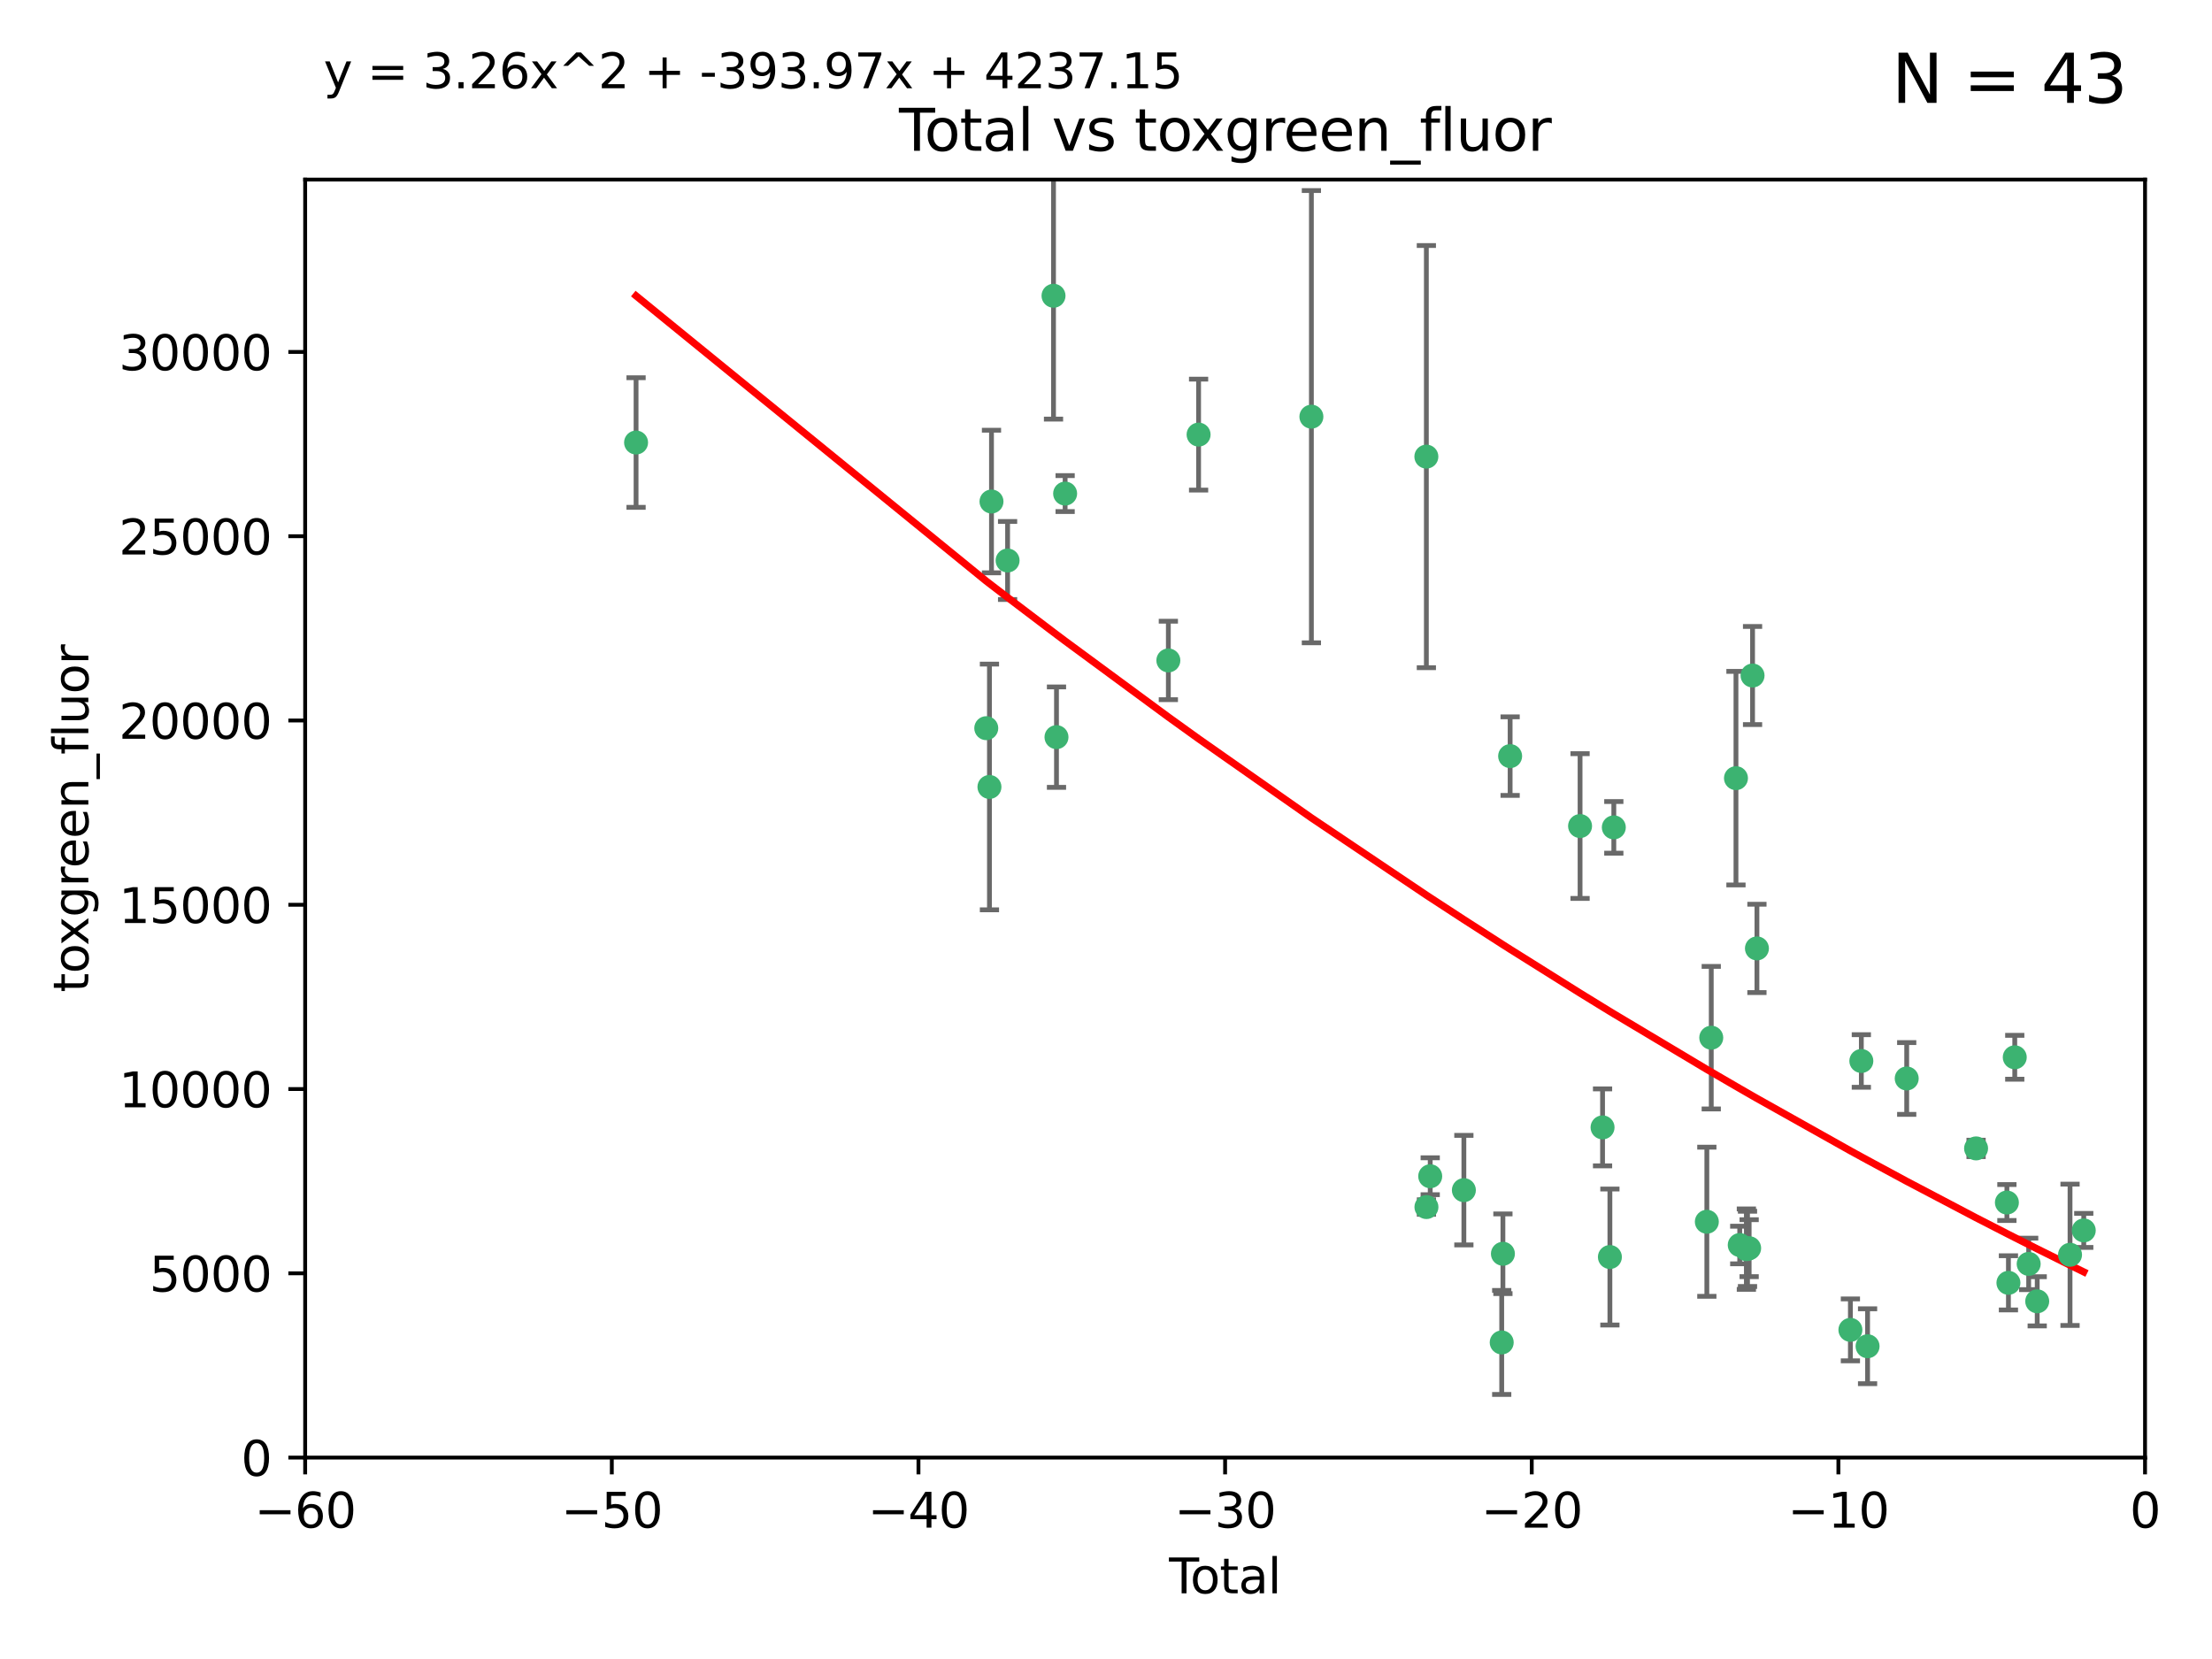 <?xml version="1.0" encoding="utf-8" standalone="no"?>
<!DOCTYPE svg PUBLIC "-//W3C//DTD SVG 1.1//EN"
  "http://www.w3.org/Graphics/SVG/1.1/DTD/svg11.dtd">
<svg xmlns:xlink="http://www.w3.org/1999/xlink" width="460.8pt" height="345.6pt" viewBox="0 0 460.8 345.6" xmlns="http://www.w3.org/2000/svg" version="1.1">
 <defs>
  <style type="text/css">*{stroke-linejoin: round; stroke-linecap: butt}</style>
 </defs>
 <g id="figure_1">
  <g id="patch_1">
   <path d="M 0 345.6 
L 460.8 345.6 
L 460.8 0 
L 0 0 
z
" style="fill: #ffffff"/>
  </g>
  <g id="axes_1">
   <g id="patch_2">
    <path d="M 63.571 303.64 
L 446.85 303.64 
L 446.85 37.411 
L 63.571 37.411 
z
" style="fill: #ffffff"/>
   </g>
   <g id="PathCollection_1">
    <defs>
     <path id="me666bf9a54" d="M 0 1.118 
C 0.297 1.118 0.581 1 0.791 0.791 
C 1 0.581 1.118 0.297 1.118 0 
C 1.118 -0.297 1 -0.581 0.791 -0.791 
C 0.581 -1 0.297 -1.118 0 -1.118 
C -0.297 -1.118 -0.581 -1 -0.791 -0.791 
C -1 -0.581 -1.118 -0.297 -1.118 0 
C -1.118 0.297 -1 0.581 -0.791 0.791 
C -0.581 1 -0.297 1.118 0 1.118 
z
" style="stroke: #3cb371"/>
    </defs>
    <g clip-path="url(#p659af54cc9)">
     <use xlink:href="#me666bf9a54" x="132.505" y="92.187" style="fill: #3cb371; stroke: #3cb371"/>
     <use xlink:href="#me666bf9a54" x="205.457" y="151.693" style="fill: #3cb371; stroke: #3cb371"/>
     <use xlink:href="#me666bf9a54" x="206.12" y="163.936" style="fill: #3cb371; stroke: #3cb371"/>
     <use xlink:href="#me666bf9a54" x="206.546" y="104.476" style="fill: #3cb371; stroke: #3cb371"/>
     <use xlink:href="#me666bf9a54" x="209.899" y="116.762" style="fill: #3cb371; stroke: #3cb371"/>
     <use xlink:href="#me666bf9a54" x="219.467" y="61.614" style="fill: #3cb371; stroke: #3cb371"/>
     <use xlink:href="#me666bf9a54" x="220.086" y="153.559" style="fill: #3cb371; stroke: #3cb371"/>
     <use xlink:href="#me666bf9a54" x="221.886" y="102.821" style="fill: #3cb371; stroke: #3cb371"/>
     <use xlink:href="#me666bf9a54" x="243.389" y="137.58" style="fill: #3cb371; stroke: #3cb371"/>
     <use xlink:href="#me666bf9a54" x="249.689" y="90.534" style="fill: #3cb371; stroke: #3cb371"/>
     <use xlink:href="#me666bf9a54" x="273.187" y="86.8" style="fill: #3cb371; stroke: #3cb371"/>
     <use xlink:href="#me666bf9a54" x="297.137" y="95.121" style="fill: #3cb371; stroke: #3cb371"/>
     <use xlink:href="#me666bf9a54" x="297.153" y="251.452" style="fill: #3cb371; stroke: #3cb371"/>
     <use xlink:href="#me666bf9a54" x="297.94" y="245.034" style="fill: #3cb371; stroke: #3cb371"/>
     <use xlink:href="#me666bf9a54" x="304.952" y="247.93" style="fill: #3cb371; stroke: #3cb371"/>
     <use xlink:href="#me666bf9a54" x="312.834" y="279.655" style="fill: #3cb371; stroke: #3cb371"/>
     <use xlink:href="#me666bf9a54" x="313.084" y="261.183" style="fill: #3cb371; stroke: #3cb371"/>
     <use xlink:href="#me666bf9a54" x="314.588" y="157.513" style="fill: #3cb371; stroke: #3cb371"/>
     <use xlink:href="#me666bf9a54" x="329.157" y="172.082" style="fill: #3cb371; stroke: #3cb371"/>
     <use xlink:href="#me666bf9a54" x="333.841" y="234.855" style="fill: #3cb371; stroke: #3cb371"/>
     <use xlink:href="#me666bf9a54" x="335.371" y="261.86" style="fill: #3cb371; stroke: #3cb371"/>
     <use xlink:href="#me666bf9a54" x="336.187" y="172.356" style="fill: #3cb371; stroke: #3cb371"/>
     <use xlink:href="#me666bf9a54" x="355.566" y="254.514" style="fill: #3cb371; stroke: #3cb371"/>
     <use xlink:href="#me666bf9a54" x="356.485" y="216.17" style="fill: #3cb371; stroke: #3cb371"/>
     <use xlink:href="#me666bf9a54" x="361.634" y="162.105" style="fill: #3cb371; stroke: #3cb371"/>
     <use xlink:href="#me666bf9a54" x="362.418" y="259.36" style="fill: #3cb371; stroke: #3cb371"/>
     <use xlink:href="#me666bf9a54" x="363.802" y="260.221" style="fill: #3cb371; stroke: #3cb371"/>
     <use xlink:href="#me666bf9a54" x="364.037" y="260.163" style="fill: #3cb371; stroke: #3cb371"/>
     <use xlink:href="#me666bf9a54" x="364.379" y="260.019" style="fill: #3cb371; stroke: #3cb371"/>
     <use xlink:href="#me666bf9a54" x="365.089" y="140.722" style="fill: #3cb371; stroke: #3cb371"/>
     <use xlink:href="#me666bf9a54" x="366.001" y="197.571" style="fill: #3cb371; stroke: #3cb371"/>
     <use xlink:href="#me666bf9a54" x="385.471" y="277.035" style="fill: #3cb371; stroke: #3cb371"/>
     <use xlink:href="#me666bf9a54" x="387.751" y="221.023" style="fill: #3cb371; stroke: #3cb371"/>
     <use xlink:href="#me666bf9a54" x="389.05" y="280.448" style="fill: #3cb371; stroke: #3cb371"/>
     <use xlink:href="#me666bf9a54" x="397.202" y="224.667" style="fill: #3cb371; stroke: #3cb371"/>
     <use xlink:href="#me666bf9a54" x="411.653" y="239.234" style="fill: #3cb371; stroke: #3cb371"/>
     <use xlink:href="#me666bf9a54" x="418.073" y="250.509" style="fill: #3cb371; stroke: #3cb371"/>
     <use xlink:href="#me666bf9a54" x="418.393" y="267.238" style="fill: #3cb371; stroke: #3cb371"/>
     <use xlink:href="#me666bf9a54" x="419.711" y="220.252" style="fill: #3cb371; stroke: #3cb371"/>
     <use xlink:href="#me666bf9a54" x="422.61" y="263.294" style="fill: #3cb371; stroke: #3cb371"/>
     <use xlink:href="#me666bf9a54" x="424.389" y="271.085" style="fill: #3cb371; stroke: #3cb371"/>
     <use xlink:href="#me666bf9a54" x="431.226" y="261.393" style="fill: #3cb371; stroke: #3cb371"/>
     <use xlink:href="#me666bf9a54" x="434.085" y="256.316" style="fill: #3cb371; stroke: #3cb371"/>
    </g>
   </g>
   <g id="matplotlib.axis_1">
    <g id="xtick_1">
     <g id="line2d_1">
      <defs>
       <path id="mcfb5a30fda" d="M 0 0 
L 0 3.5 
" style="stroke: #000000; stroke-width: 0.8"/>
      </defs>
      <g>
       <use xlink:href="#mcfb5a30fda" x="63.571" y="303.64" style="stroke: #000000; stroke-width: 0.8"/>
      </g>
     </g>
     <g id="text_1">
      <!-- −60 -->
      <g transform="translate(53.019 318.238)scale(0.1 -0.1)">
       <defs>
        <path id="DejaVuSans-2212" d="M 678 2272 
L 4684 2272 
L 4684 1741 
L 678 1741 
L 678 2272 
z
" transform="scale(0.016)"/>
        <path id="DejaVuSans-36" d="M 2113 2584 
Q 1688 2584 1439 2293 
Q 1191 2003 1191 1497 
Q 1191 994 1439 701 
Q 1688 409 2113 409 
Q 2538 409 2786 701 
Q 3034 994 3034 1497 
Q 3034 2003 2786 2293 
Q 2538 2584 2113 2584 
z
M 3366 4563 
L 3366 3988 
Q 3128 4100 2886 4159 
Q 2644 4219 2406 4219 
Q 1781 4219 1451 3797 
Q 1122 3375 1075 2522 
Q 1259 2794 1537 2939 
Q 1816 3084 2150 3084 
Q 2853 3084 3261 2657 
Q 3669 2231 3669 1497 
Q 3669 778 3244 343 
Q 2819 -91 2113 -91 
Q 1303 -91 875 529 
Q 447 1150 447 2328 
Q 447 3434 972 4092 
Q 1497 4750 2381 4750 
Q 2619 4750 2861 4703 
Q 3103 4656 3366 4563 
z
" transform="scale(0.016)"/>
        <path id="DejaVuSans-30" d="M 2034 4250 
Q 1547 4250 1301 3770 
Q 1056 3291 1056 2328 
Q 1056 1369 1301 889 
Q 1547 409 2034 409 
Q 2525 409 2770 889 
Q 3016 1369 3016 2328 
Q 3016 3291 2770 3770 
Q 2525 4250 2034 4250 
z
M 2034 4750 
Q 2819 4750 3233 4129 
Q 3647 3509 3647 2328 
Q 3647 1150 3233 529 
Q 2819 -91 2034 -91 
Q 1250 -91 836 529 
Q 422 1150 422 2328 
Q 422 3509 836 4129 
Q 1250 4750 2034 4750 
z
" transform="scale(0.016)"/>
       </defs>
       <use xlink:href="#DejaVuSans-2212"/>
       <use xlink:href="#DejaVuSans-36" x="83.789"/>
       <use xlink:href="#DejaVuSans-30" x="147.412"/>
      </g>
     </g>
    </g>
    <g id="xtick_2">
     <g id="line2d_2">
      <g>
       <use xlink:href="#mcfb5a30fda" x="127.451" y="303.64" style="stroke: #000000; stroke-width: 0.8"/>
      </g>
     </g>
     <g id="text_2">
      <!-- −50 -->
      <g transform="translate(116.899 318.238)scale(0.1 -0.1)">
       <defs>
        <path id="DejaVuSans-35" d="M 691 4666 
L 3169 4666 
L 3169 4134 
L 1269 4134 
L 1269 2991 
Q 1406 3038 1543 3061 
Q 1681 3084 1819 3084 
Q 2600 3084 3056 2656 
Q 3513 2228 3513 1497 
Q 3513 744 3044 326 
Q 2575 -91 1722 -91 
Q 1428 -91 1123 -41 
Q 819 9 494 109 
L 494 744 
Q 775 591 1075 516 
Q 1375 441 1709 441 
Q 2250 441 2565 725 
Q 2881 1009 2881 1497 
Q 2881 1984 2565 2268 
Q 2250 2553 1709 2553 
Q 1456 2553 1204 2497 
Q 953 2441 691 2322 
L 691 4666 
z
" transform="scale(0.016)"/>
       </defs>
       <use xlink:href="#DejaVuSans-2212"/>
       <use xlink:href="#DejaVuSans-35" x="83.789"/>
       <use xlink:href="#DejaVuSans-30" x="147.412"/>
      </g>
     </g>
    </g>
    <g id="xtick_3">
     <g id="line2d_3">
      <g>
       <use xlink:href="#mcfb5a30fda" x="191.331" y="303.64" style="stroke: #000000; stroke-width: 0.8"/>
      </g>
     </g>
     <g id="text_3">
      <!-- −40 -->
      <g transform="translate(180.778 318.238)scale(0.1 -0.1)">
       <defs>
        <path id="DejaVuSans-34" d="M 2419 4116 
L 825 1625 
L 2419 1625 
L 2419 4116 
z
M 2253 4666 
L 3047 4666 
L 3047 1625 
L 3713 1625 
L 3713 1100 
L 3047 1100 
L 3047 0 
L 2419 0 
L 2419 1100 
L 313 1100 
L 313 1709 
L 2253 4666 
z
" transform="scale(0.016)"/>
       </defs>
       <use xlink:href="#DejaVuSans-2212"/>
       <use xlink:href="#DejaVuSans-34" x="83.789"/>
       <use xlink:href="#DejaVuSans-30" x="147.412"/>
      </g>
     </g>
    </g>
    <g id="xtick_4">
     <g id="line2d_4">
      <g>
       <use xlink:href="#mcfb5a30fda" x="255.211" y="303.64" style="stroke: #000000; stroke-width: 0.8"/>
      </g>
     </g>
     <g id="text_4">
      <!-- −30 -->
      <g transform="translate(244.658 318.238)scale(0.1 -0.1)">
       <defs>
        <path id="DejaVuSans-33" d="M 2597 2516 
Q 3050 2419 3304 2112 
Q 3559 1806 3559 1356 
Q 3559 666 3084 287 
Q 2609 -91 1734 -91 
Q 1441 -91 1130 -33 
Q 819 25 488 141 
L 488 750 
Q 750 597 1062 519 
Q 1375 441 1716 441 
Q 2309 441 2620 675 
Q 2931 909 2931 1356 
Q 2931 1769 2642 2001 
Q 2353 2234 1838 2234 
L 1294 2234 
L 1294 2753 
L 1863 2753 
Q 2328 2753 2575 2939 
Q 2822 3125 2822 3475 
Q 2822 3834 2567 4026 
Q 2313 4219 1838 4219 
Q 1578 4219 1281 4162 
Q 984 4106 628 3988 
L 628 4550 
Q 988 4650 1302 4700 
Q 1616 4750 1894 4750 
Q 2613 4750 3031 4423 
Q 3450 4097 3450 3541 
Q 3450 3153 3228 2886 
Q 3006 2619 2597 2516 
z
" transform="scale(0.016)"/>
       </defs>
       <use xlink:href="#DejaVuSans-2212"/>
       <use xlink:href="#DejaVuSans-33" x="83.789"/>
       <use xlink:href="#DejaVuSans-30" x="147.412"/>
      </g>
     </g>
    </g>
    <g id="xtick_5">
     <g id="line2d_5">
      <g>
       <use xlink:href="#mcfb5a30fda" x="319.09" y="303.64" style="stroke: #000000; stroke-width: 0.8"/>
      </g>
     </g>
     <g id="text_5">
      <!-- −20 -->
      <g transform="translate(308.538 318.238)scale(0.1 -0.1)">
       <defs>
        <path id="DejaVuSans-32" d="M 1228 531 
L 3431 531 
L 3431 0 
L 469 0 
L 469 531 
Q 828 903 1448 1529 
Q 2069 2156 2228 2338 
Q 2531 2678 2651 2914 
Q 2772 3150 2772 3378 
Q 2772 3750 2511 3984 
Q 2250 4219 1831 4219 
Q 1534 4219 1204 4116 
Q 875 4013 500 3803 
L 500 4441 
Q 881 4594 1212 4672 
Q 1544 4750 1819 4750 
Q 2544 4750 2975 4387 
Q 3406 4025 3406 3419 
Q 3406 3131 3298 2873 
Q 3191 2616 2906 2266 
Q 2828 2175 2409 1742 
Q 1991 1309 1228 531 
z
" transform="scale(0.016)"/>
       </defs>
       <use xlink:href="#DejaVuSans-2212"/>
       <use xlink:href="#DejaVuSans-32" x="83.789"/>
       <use xlink:href="#DejaVuSans-30" x="147.412"/>
      </g>
     </g>
    </g>
    <g id="xtick_6">
     <g id="line2d_6">
      <g>
       <use xlink:href="#mcfb5a30fda" x="382.97" y="303.64" style="stroke: #000000; stroke-width: 0.8"/>
      </g>
     </g>
     <g id="text_6">
      <!-- −10 -->
      <g transform="translate(372.418 318.238)scale(0.1 -0.1)">
       <defs>
        <path id="DejaVuSans-31" d="M 794 531 
L 1825 531 
L 1825 4091 
L 703 3866 
L 703 4441 
L 1819 4666 
L 2450 4666 
L 2450 531 
L 3481 531 
L 3481 0 
L 794 0 
L 794 531 
z
" transform="scale(0.016)"/>
       </defs>
       <use xlink:href="#DejaVuSans-2212"/>
       <use xlink:href="#DejaVuSans-31" x="83.789"/>
       <use xlink:href="#DejaVuSans-30" x="147.412"/>
      </g>
     </g>
    </g>
    <g id="xtick_7">
     <g id="line2d_7">
      <g>
       <use xlink:href="#mcfb5a30fda" x="446.85" y="303.64" style="stroke: #000000; stroke-width: 0.8"/>
      </g>
     </g>
     <g id="text_7">
      <!-- 0 -->
      <g transform="translate(443.669 318.238)scale(0.1 -0.1)">
       <use xlink:href="#DejaVuSans-30"/>
      </g>
     </g>
    </g>
    <g id="text_8">
     <!-- Total -->
     <g transform="translate(243.534 331.917)scale(0.1 -0.1)">
      <defs>
       <path id="DejaVuSans-54" d="M -19 4666 
L 3928 4666 
L 3928 4134 
L 2272 4134 
L 2272 0 
L 1638 0 
L 1638 4134 
L -19 4134 
L -19 4666 
z
" transform="scale(0.016)"/>
       <path id="DejaVuSans-6f" d="M 1959 3097 
Q 1497 3097 1228 2736 
Q 959 2375 959 1747 
Q 959 1119 1226 758 
Q 1494 397 1959 397 
Q 2419 397 2687 759 
Q 2956 1122 2956 1747 
Q 2956 2369 2687 2733 
Q 2419 3097 1959 3097 
z
M 1959 3584 
Q 2709 3584 3137 3096 
Q 3566 2609 3566 1747 
Q 3566 888 3137 398 
Q 2709 -91 1959 -91 
Q 1206 -91 779 398 
Q 353 888 353 1747 
Q 353 2609 779 3096 
Q 1206 3584 1959 3584 
z
" transform="scale(0.016)"/>
       <path id="DejaVuSans-74" d="M 1172 4494 
L 1172 3500 
L 2356 3500 
L 2356 3053 
L 1172 3053 
L 1172 1153 
Q 1172 725 1289 603 
Q 1406 481 1766 481 
L 2356 481 
L 2356 0 
L 1766 0 
Q 1100 0 847 248 
Q 594 497 594 1153 
L 594 3053 
L 172 3053 
L 172 3500 
L 594 3500 
L 594 4494 
L 1172 4494 
z
" transform="scale(0.016)"/>
       <path id="DejaVuSans-61" d="M 2194 1759 
Q 1497 1759 1228 1600 
Q 959 1441 959 1056 
Q 959 750 1161 570 
Q 1363 391 1709 391 
Q 2188 391 2477 730 
Q 2766 1069 2766 1631 
L 2766 1759 
L 2194 1759 
z
M 3341 1997 
L 3341 0 
L 2766 0 
L 2766 531 
Q 2569 213 2275 61 
Q 1981 -91 1556 -91 
Q 1019 -91 701 211 
Q 384 513 384 1019 
Q 384 1609 779 1909 
Q 1175 2209 1959 2209 
L 2766 2209 
L 2766 2266 
Q 2766 2663 2505 2880 
Q 2244 3097 1772 3097 
Q 1472 3097 1187 3025 
Q 903 2953 641 2809 
L 641 3341 
Q 956 3463 1253 3523 
Q 1550 3584 1831 3584 
Q 2591 3584 2966 3190 
Q 3341 2797 3341 1997 
z
" transform="scale(0.016)"/>
       <path id="DejaVuSans-6c" d="M 603 4863 
L 1178 4863 
L 1178 0 
L 603 0 
L 603 4863 
z
" transform="scale(0.016)"/>
      </defs>
      <use xlink:href="#DejaVuSans-54"/>
      <use xlink:href="#DejaVuSans-6f" x="44.084"/>
      <use xlink:href="#DejaVuSans-74" x="105.266"/>
      <use xlink:href="#DejaVuSans-61" x="144.475"/>
      <use xlink:href="#DejaVuSans-6c" x="205.754"/>
     </g>
    </g>
   </g>
   <g id="matplotlib.axis_2">
    <g id="ytick_1">
     <g id="line2d_8">
      <defs>
       <path id="md90cf2c86a" d="M 0 0 
L -3.5 0 
" style="stroke: #000000; stroke-width: 0.8"/>
      </defs>
      <g>
       <use xlink:href="#md90cf2c86a" x="63.571" y="303.64" style="stroke: #000000; stroke-width: 0.8"/>
      </g>
     </g>
     <g id="text_9">
      <!-- 0 -->
      <g transform="translate(50.209 307.439)scale(0.1 -0.1)">
       <use xlink:href="#DejaVuSans-30"/>
      </g>
     </g>
    </g>
    <g id="ytick_2">
     <g id="line2d_9">
      <g>
       <use xlink:href="#md90cf2c86a" x="63.571" y="265.253" style="stroke: #000000; stroke-width: 0.8"/>
      </g>
     </g>
     <g id="text_10">
      <!-- 5000 -->
      <g transform="translate(31.121 269.052)scale(0.1 -0.1)">
       <use xlink:href="#DejaVuSans-35"/>
       <use xlink:href="#DejaVuSans-30" x="63.623"/>
       <use xlink:href="#DejaVuSans-30" x="127.246"/>
       <use xlink:href="#DejaVuSans-30" x="190.869"/>
      </g>
     </g>
    </g>
    <g id="ytick_3">
     <g id="line2d_10">
      <g>
       <use xlink:href="#md90cf2c86a" x="63.571" y="226.866" style="stroke: #000000; stroke-width: 0.8"/>
      </g>
     </g>
     <g id="text_11">
      <!-- 10000 -->
      <g transform="translate(24.759 230.665)scale(0.1 -0.1)">
       <use xlink:href="#DejaVuSans-31"/>
       <use xlink:href="#DejaVuSans-30" x="63.623"/>
       <use xlink:href="#DejaVuSans-30" x="127.246"/>
       <use xlink:href="#DejaVuSans-30" x="190.869"/>
       <use xlink:href="#DejaVuSans-30" x="254.492"/>
      </g>
     </g>
    </g>
    <g id="ytick_4">
     <g id="line2d_11">
      <g>
       <use xlink:href="#md90cf2c86a" x="63.571" y="188.479" style="stroke: #000000; stroke-width: 0.8"/>
      </g>
     </g>
     <g id="text_12">
      <!-- 15000 -->
      <g transform="translate(24.759 192.278)scale(0.1 -0.1)">
       <use xlink:href="#DejaVuSans-31"/>
       <use xlink:href="#DejaVuSans-35" x="63.623"/>
       <use xlink:href="#DejaVuSans-30" x="127.246"/>
       <use xlink:href="#DejaVuSans-30" x="190.869"/>
       <use xlink:href="#DejaVuSans-30" x="254.492"/>
      </g>
     </g>
    </g>
    <g id="ytick_5">
     <g id="line2d_12">
      <g>
       <use xlink:href="#md90cf2c86a" x="63.571" y="150.092" style="stroke: #000000; stroke-width: 0.8"/>
      </g>
     </g>
     <g id="text_13">
      <!-- 20000 -->
      <g transform="translate(24.759 153.891)scale(0.1 -0.1)">
       <use xlink:href="#DejaVuSans-32"/>
       <use xlink:href="#DejaVuSans-30" x="63.623"/>
       <use xlink:href="#DejaVuSans-30" x="127.246"/>
       <use xlink:href="#DejaVuSans-30" x="190.869"/>
       <use xlink:href="#DejaVuSans-30" x="254.492"/>
      </g>
     </g>
    </g>
    <g id="ytick_6">
     <g id="line2d_13">
      <g>
       <use xlink:href="#md90cf2c86a" x="63.571" y="111.705" style="stroke: #000000; stroke-width: 0.8"/>
      </g>
     </g>
     <g id="text_14">
      <!-- 25000 -->
      <g transform="translate(24.759 115.504)scale(0.1 -0.1)">
       <use xlink:href="#DejaVuSans-32"/>
       <use xlink:href="#DejaVuSans-35" x="63.623"/>
       <use xlink:href="#DejaVuSans-30" x="127.246"/>
       <use xlink:href="#DejaVuSans-30" x="190.869"/>
       <use xlink:href="#DejaVuSans-30" x="254.492"/>
      </g>
     </g>
    </g>
    <g id="ytick_7">
     <g id="line2d_14">
      <g>
       <use xlink:href="#md90cf2c86a" x="63.571" y="73.317" style="stroke: #000000; stroke-width: 0.8"/>
      </g>
     </g>
     <g id="text_15">
      <!-- 30000 -->
      <g transform="translate(24.759 77.117)scale(0.1 -0.1)">
       <use xlink:href="#DejaVuSans-33"/>
       <use xlink:href="#DejaVuSans-30" x="63.623"/>
       <use xlink:href="#DejaVuSans-30" x="127.246"/>
       <use xlink:href="#DejaVuSans-30" x="190.869"/>
       <use xlink:href="#DejaVuSans-30" x="254.492"/>
      </g>
     </g>
    </g>
    <g id="text_16">
     <!-- toxgreen_fluor -->
     <g transform="translate(18.401 206.72)rotate(-90)scale(0.1 -0.1)">
      <defs>
       <path id="DejaVuSans-78" d="M 3513 3500 
L 2247 1797 
L 3578 0 
L 2900 0 
L 1881 1375 
L 863 0 
L 184 0 
L 1544 1831 
L 300 3500 
L 978 3500 
L 1906 2253 
L 2834 3500 
L 3513 3500 
z
" transform="scale(0.016)"/>
       <path id="DejaVuSans-67" d="M 2906 1791 
Q 2906 2416 2648 2759 
Q 2391 3103 1925 3103 
Q 1463 3103 1205 2759 
Q 947 2416 947 1791 
Q 947 1169 1205 825 
Q 1463 481 1925 481 
Q 2391 481 2648 825 
Q 2906 1169 2906 1791 
z
M 3481 434 
Q 3481 -459 3084 -895 
Q 2688 -1331 1869 -1331 
Q 1566 -1331 1297 -1286 
Q 1028 -1241 775 -1147 
L 775 -588 
Q 1028 -725 1275 -790 
Q 1522 -856 1778 -856 
Q 2344 -856 2625 -561 
Q 2906 -266 2906 331 
L 2906 616 
Q 2728 306 2450 153 
Q 2172 0 1784 0 
Q 1141 0 747 490 
Q 353 981 353 1791 
Q 353 2603 747 3093 
Q 1141 3584 1784 3584 
Q 2172 3584 2450 3431 
Q 2728 3278 2906 2969 
L 2906 3500 
L 3481 3500 
L 3481 434 
z
" transform="scale(0.016)"/>
       <path id="DejaVuSans-72" d="M 2631 2963 
Q 2534 3019 2420 3045 
Q 2306 3072 2169 3072 
Q 1681 3072 1420 2755 
Q 1159 2438 1159 1844 
L 1159 0 
L 581 0 
L 581 3500 
L 1159 3500 
L 1159 2956 
Q 1341 3275 1631 3429 
Q 1922 3584 2338 3584 
Q 2397 3584 2469 3576 
Q 2541 3569 2628 3553 
L 2631 2963 
z
" transform="scale(0.016)"/>
       <path id="DejaVuSans-65" d="M 3597 1894 
L 3597 1613 
L 953 1613 
Q 991 1019 1311 708 
Q 1631 397 2203 397 
Q 2534 397 2845 478 
Q 3156 559 3463 722 
L 3463 178 
Q 3153 47 2828 -22 
Q 2503 -91 2169 -91 
Q 1331 -91 842 396 
Q 353 884 353 1716 
Q 353 2575 817 3079 
Q 1281 3584 2069 3584 
Q 2775 3584 3186 3129 
Q 3597 2675 3597 1894 
z
M 3022 2063 
Q 3016 2534 2758 2815 
Q 2500 3097 2075 3097 
Q 1594 3097 1305 2825 
Q 1016 2553 972 2059 
L 3022 2063 
z
" transform="scale(0.016)"/>
       <path id="DejaVuSans-6e" d="M 3513 2113 
L 3513 0 
L 2938 0 
L 2938 2094 
Q 2938 2591 2744 2837 
Q 2550 3084 2163 3084 
Q 1697 3084 1428 2787 
Q 1159 2491 1159 1978 
L 1159 0 
L 581 0 
L 581 3500 
L 1159 3500 
L 1159 2956 
Q 1366 3272 1645 3428 
Q 1925 3584 2291 3584 
Q 2894 3584 3203 3211 
Q 3513 2838 3513 2113 
z
" transform="scale(0.016)"/>
       <path id="DejaVuSans-5f" d="M 3263 -1063 
L 3263 -1509 
L -63 -1509 
L -63 -1063 
L 3263 -1063 
z
" transform="scale(0.016)"/>
       <path id="DejaVuSans-66" d="M 2375 4863 
L 2375 4384 
L 1825 4384 
Q 1516 4384 1395 4259 
Q 1275 4134 1275 3809 
L 1275 3500 
L 2222 3500 
L 2222 3053 
L 1275 3053 
L 1275 0 
L 697 0 
L 697 3053 
L 147 3053 
L 147 3500 
L 697 3500 
L 697 3744 
Q 697 4328 969 4595 
Q 1241 4863 1831 4863 
L 2375 4863 
z
" transform="scale(0.016)"/>
       <path id="DejaVuSans-75" d="M 544 1381 
L 544 3500 
L 1119 3500 
L 1119 1403 
Q 1119 906 1312 657 
Q 1506 409 1894 409 
Q 2359 409 2629 706 
Q 2900 1003 2900 1516 
L 2900 3500 
L 3475 3500 
L 3475 0 
L 2900 0 
L 2900 538 
Q 2691 219 2414 64 
Q 2138 -91 1772 -91 
Q 1169 -91 856 284 
Q 544 659 544 1381 
z
M 1991 3584 
L 1991 3584 
z
" transform="scale(0.016)"/>
      </defs>
      <use xlink:href="#DejaVuSans-74"/>
      <use xlink:href="#DejaVuSans-6f" x="39.209"/>
      <use xlink:href="#DejaVuSans-78" x="97.266"/>
      <use xlink:href="#DejaVuSans-67" x="156.445"/>
      <use xlink:href="#DejaVuSans-72" x="219.922"/>
      <use xlink:href="#DejaVuSans-65" x="258.785"/>
      <use xlink:href="#DejaVuSans-65" x="320.309"/>
      <use xlink:href="#DejaVuSans-6e" x="381.832"/>
      <use xlink:href="#DejaVuSans-5f" x="445.211"/>
      <use xlink:href="#DejaVuSans-66" x="495.211"/>
      <use xlink:href="#DejaVuSans-6c" x="530.416"/>
      <use xlink:href="#DejaVuSans-75" x="558.199"/>
      <use xlink:href="#DejaVuSans-6f" x="621.578"/>
      <use xlink:href="#DejaVuSans-72" x="682.76"/>
     </g>
    </g>
   </g>
   <g id="LineCollection_1">
    <path d="M 132.505 105.69 
L 132.505 78.685 
" clip-path="url(#p659af54cc9)" style="fill: none; stroke: #696969"/>
    <path d="M 205.457 152.217 
L 205.457 151.168 
" clip-path="url(#p659af54cc9)" style="fill: none; stroke: #696969"/>
    <path d="M 206.12 189.529 
L 206.12 138.343 
" clip-path="url(#p659af54cc9)" style="fill: none; stroke: #696969"/>
    <path d="M 206.546 119.328 
L 206.546 89.623 
" clip-path="url(#p659af54cc9)" style="fill: none; stroke: #696969"/>
    <path d="M 209.899 124.89 
L 209.899 108.635 
" clip-path="url(#p659af54cc9)" style="fill: none; stroke: #696969"/>
    <path d="M 219.467 87.306 
L 219.467 35.922 
" clip-path="url(#p659af54cc9)" style="fill: none; stroke: #696969"/>
    <path d="M 220.086 164.019 
L 220.086 143.098 
" clip-path="url(#p659af54cc9)" style="fill: none; stroke: #696969"/>
    <path d="M 221.886 106.565 
L 221.886 99.077 
" clip-path="url(#p659af54cc9)" style="fill: none; stroke: #696969"/>
    <path d="M 243.389 145.75 
L 243.389 129.411 
" clip-path="url(#p659af54cc9)" style="fill: none; stroke: #696969"/>
    <path d="M 249.689 102.091 
L 249.689 78.978 
" clip-path="url(#p659af54cc9)" style="fill: none; stroke: #696969"/>
    <path d="M 273.187 133.906 
L 273.187 39.694 
" clip-path="url(#p659af54cc9)" style="fill: none; stroke: #696969"/>
    <path d="M 297.137 139.091 
L 297.137 51.151 
" clip-path="url(#p659af54cc9)" style="fill: none; stroke: #696969"/>
    <path d="M 297.153 252.966 
L 297.153 249.939 
" clip-path="url(#p659af54cc9)" style="fill: none; stroke: #696969"/>
    <path d="M 297.94 248.879 
L 297.94 241.19 
" clip-path="url(#p659af54cc9)" style="fill: none; stroke: #696969"/>
    <path d="M 304.952 259.34 
L 304.952 236.521 
" clip-path="url(#p659af54cc9)" style="fill: none; stroke: #696969"/>
    <path d="M 312.834 290.49 
L 312.834 268.821 
" clip-path="url(#p659af54cc9)" style="fill: none; stroke: #696969"/>
    <path d="M 313.084 269.484 
L 313.084 252.882 
" clip-path="url(#p659af54cc9)" style="fill: none; stroke: #696969"/>
    <path d="M 314.588 165.694 
L 314.588 149.332 
" clip-path="url(#p659af54cc9)" style="fill: none; stroke: #696969"/>
    <path d="M 329.157 187.16 
L 329.157 157.004 
" clip-path="url(#p659af54cc9)" style="fill: none; stroke: #696969"/>
    <path d="M 333.841 242.872 
L 333.841 226.838 
" clip-path="url(#p659af54cc9)" style="fill: none; stroke: #696969"/>
    <path d="M 335.371 276.024 
L 335.371 247.696 
" clip-path="url(#p659af54cc9)" style="fill: none; stroke: #696969"/>
    <path d="M 336.187 177.734 
L 336.187 166.978 
" clip-path="url(#p659af54cc9)" style="fill: none; stroke: #696969"/>
    <path d="M 355.566 270.051 
L 355.566 238.978 
" clip-path="url(#p659af54cc9)" style="fill: none; stroke: #696969"/>
    <path d="M 356.485 231.016 
L 356.485 201.324 
" clip-path="url(#p659af54cc9)" style="fill: none; stroke: #696969"/>
    <path d="M 361.634 184.351 
L 361.634 139.86 
" clip-path="url(#p659af54cc9)" style="fill: none; stroke: #696969"/>
    <path d="M 362.418 263.278 
L 362.418 255.442 
" clip-path="url(#p659af54cc9)" style="fill: none; stroke: #696969"/>
    <path d="M 363.802 268.597 
L 363.802 251.844 
" clip-path="url(#p659af54cc9)" style="fill: none; stroke: #696969"/>
    <path d="M 364.037 268.001 
L 364.037 252.325 
" clip-path="url(#p659af54cc9)" style="fill: none; stroke: #696969"/>
    <path d="M 364.379 265.948 
L 364.379 254.089 
" clip-path="url(#p659af54cc9)" style="fill: none; stroke: #696969"/>
    <path d="M 365.089 150.938 
L 365.089 130.506 
" clip-path="url(#p659af54cc9)" style="fill: none; stroke: #696969"/>
    <path d="M 366.001 206.772 
L 366.001 188.371 
" clip-path="url(#p659af54cc9)" style="fill: none; stroke: #696969"/>
    <path d="M 385.471 283.483 
L 385.471 270.588 
" clip-path="url(#p659af54cc9)" style="fill: none; stroke: #696969"/>
    <path d="M 387.751 226.502 
L 387.751 215.543 
" clip-path="url(#p659af54cc9)" style="fill: none; stroke: #696969"/>
    <path d="M 389.05 288.249 
L 389.05 272.647 
" clip-path="url(#p659af54cc9)" style="fill: none; stroke: #696969"/>
    <path d="M 397.202 232.145 
L 397.202 217.189 
" clip-path="url(#p659af54cc9)" style="fill: none; stroke: #696969"/>
    <path d="M 411.653 240.949 
L 411.653 237.518 
" clip-path="url(#p659af54cc9)" style="fill: none; stroke: #696969"/>
    <path d="M 418.073 254.253 
L 418.073 246.765 
" clip-path="url(#p659af54cc9)" style="fill: none; stroke: #696969"/>
    <path d="M 418.393 272.884 
L 418.393 261.591 
" clip-path="url(#p659af54cc9)" style="fill: none; stroke: #696969"/>
    <path d="M 419.711 224.823 
L 419.711 215.68 
" clip-path="url(#p659af54cc9)" style="fill: none; stroke: #696969"/>
    <path d="M 422.61 268.654 
L 422.61 257.933 
" clip-path="url(#p659af54cc9)" style="fill: none; stroke: #696969"/>
    <path d="M 424.389 276.209 
L 424.389 265.962 
" clip-path="url(#p659af54cc9)" style="fill: none; stroke: #696969"/>
    <path d="M 431.226 276.115 
L 431.226 246.672 
" clip-path="url(#p659af54cc9)" style="fill: none; stroke: #696969"/>
    <path d="M 434.085 259.862 
L 434.085 252.77 
" clip-path="url(#p659af54cc9)" style="fill: none; stroke: #696969"/>
   </g>
   <g id="line2d_15">
    <defs>
     <path id="ma784b013c7" d="M 2 0 
L -2 -0 
" style="stroke: #696969"/>
    </defs>
    <g clip-path="url(#p659af54cc9)">
     <use xlink:href="#ma784b013c7" x="132.505" y="105.69" style="fill: #696969; stroke: #696969"/>
     <use xlink:href="#ma784b013c7" x="205.457" y="152.217" style="fill: #696969; stroke: #696969"/>
     <use xlink:href="#ma784b013c7" x="206.12" y="189.529" style="fill: #696969; stroke: #696969"/>
     <use xlink:href="#ma784b013c7" x="206.546" y="119.328" style="fill: #696969; stroke: #696969"/>
     <use xlink:href="#ma784b013c7" x="209.899" y="124.89" style="fill: #696969; stroke: #696969"/>
     <use xlink:href="#ma784b013c7" x="219.467" y="87.306" style="fill: #696969; stroke: #696969"/>
     <use xlink:href="#ma784b013c7" x="220.086" y="164.019" style="fill: #696969; stroke: #696969"/>
     <use xlink:href="#ma784b013c7" x="221.886" y="106.565" style="fill: #696969; stroke: #696969"/>
     <use xlink:href="#ma784b013c7" x="243.389" y="145.75" style="fill: #696969; stroke: #696969"/>
     <use xlink:href="#ma784b013c7" x="249.689" y="102.091" style="fill: #696969; stroke: #696969"/>
     <use xlink:href="#ma784b013c7" x="273.187" y="133.906" style="fill: #696969; stroke: #696969"/>
     <use xlink:href="#ma784b013c7" x="297.137" y="139.091" style="fill: #696969; stroke: #696969"/>
     <use xlink:href="#ma784b013c7" x="297.153" y="252.966" style="fill: #696969; stroke: #696969"/>
     <use xlink:href="#ma784b013c7" x="297.94" y="248.879" style="fill: #696969; stroke: #696969"/>
     <use xlink:href="#ma784b013c7" x="304.952" y="259.34" style="fill: #696969; stroke: #696969"/>
     <use xlink:href="#ma784b013c7" x="312.834" y="290.49" style="fill: #696969; stroke: #696969"/>
     <use xlink:href="#ma784b013c7" x="313.084" y="269.484" style="fill: #696969; stroke: #696969"/>
     <use xlink:href="#ma784b013c7" x="314.588" y="165.694" style="fill: #696969; stroke: #696969"/>
     <use xlink:href="#ma784b013c7" x="329.157" y="187.16" style="fill: #696969; stroke: #696969"/>
     <use xlink:href="#ma784b013c7" x="333.841" y="242.872" style="fill: #696969; stroke: #696969"/>
     <use xlink:href="#ma784b013c7" x="335.371" y="276.024" style="fill: #696969; stroke: #696969"/>
     <use xlink:href="#ma784b013c7" x="336.187" y="177.734" style="fill: #696969; stroke: #696969"/>
     <use xlink:href="#ma784b013c7" x="355.566" y="270.051" style="fill: #696969; stroke: #696969"/>
     <use xlink:href="#ma784b013c7" x="356.485" y="231.016" style="fill: #696969; stroke: #696969"/>
     <use xlink:href="#ma784b013c7" x="361.634" y="184.351" style="fill: #696969; stroke: #696969"/>
     <use xlink:href="#ma784b013c7" x="362.418" y="263.278" style="fill: #696969; stroke: #696969"/>
     <use xlink:href="#ma784b013c7" x="363.802" y="268.597" style="fill: #696969; stroke: #696969"/>
     <use xlink:href="#ma784b013c7" x="364.037" y="268.001" style="fill: #696969; stroke: #696969"/>
     <use xlink:href="#ma784b013c7" x="364.379" y="265.948" style="fill: #696969; stroke: #696969"/>
     <use xlink:href="#ma784b013c7" x="365.089" y="150.938" style="fill: #696969; stroke: #696969"/>
     <use xlink:href="#ma784b013c7" x="366.001" y="206.772" style="fill: #696969; stroke: #696969"/>
     <use xlink:href="#ma784b013c7" x="385.471" y="283.483" style="fill: #696969; stroke: #696969"/>
     <use xlink:href="#ma784b013c7" x="387.751" y="226.502" style="fill: #696969; stroke: #696969"/>
     <use xlink:href="#ma784b013c7" x="389.05" y="288.249" style="fill: #696969; stroke: #696969"/>
     <use xlink:href="#ma784b013c7" x="397.202" y="232.145" style="fill: #696969; stroke: #696969"/>
     <use xlink:href="#ma784b013c7" x="411.653" y="240.949" style="fill: #696969; stroke: #696969"/>
     <use xlink:href="#ma784b013c7" x="418.073" y="254.253" style="fill: #696969; stroke: #696969"/>
     <use xlink:href="#ma784b013c7" x="418.393" y="272.884" style="fill: #696969; stroke: #696969"/>
     <use xlink:href="#ma784b013c7" x="419.711" y="224.823" style="fill: #696969; stroke: #696969"/>
     <use xlink:href="#ma784b013c7" x="422.61" y="268.654" style="fill: #696969; stroke: #696969"/>
     <use xlink:href="#ma784b013c7" x="424.389" y="276.209" style="fill: #696969; stroke: #696969"/>
     <use xlink:href="#ma784b013c7" x="431.226" y="276.115" style="fill: #696969; stroke: #696969"/>
     <use xlink:href="#ma784b013c7" x="434.085" y="259.862" style="fill: #696969; stroke: #696969"/>
    </g>
   </g>
   <g id="line2d_16">
    <g clip-path="url(#p659af54cc9)">
     <use xlink:href="#ma784b013c7" x="132.505" y="78.685" style="fill: #696969; stroke: #696969"/>
     <use xlink:href="#ma784b013c7" x="205.457" y="151.168" style="fill: #696969; stroke: #696969"/>
     <use xlink:href="#ma784b013c7" x="206.12" y="138.343" style="fill: #696969; stroke: #696969"/>
     <use xlink:href="#ma784b013c7" x="206.546" y="89.623" style="fill: #696969; stroke: #696969"/>
     <use xlink:href="#ma784b013c7" x="209.899" y="108.635" style="fill: #696969; stroke: #696969"/>
     <use xlink:href="#ma784b013c7" x="219.467" y="35.922" style="fill: #696969; stroke: #696969"/>
     <use xlink:href="#ma784b013c7" x="220.086" y="143.098" style="fill: #696969; stroke: #696969"/>
     <use xlink:href="#ma784b013c7" x="221.886" y="99.077" style="fill: #696969; stroke: #696969"/>
     <use xlink:href="#ma784b013c7" x="243.389" y="129.411" style="fill: #696969; stroke: #696969"/>
     <use xlink:href="#ma784b013c7" x="249.689" y="78.978" style="fill: #696969; stroke: #696969"/>
     <use xlink:href="#ma784b013c7" x="273.187" y="39.694" style="fill: #696969; stroke: #696969"/>
     <use xlink:href="#ma784b013c7" x="297.137" y="51.151" style="fill: #696969; stroke: #696969"/>
     <use xlink:href="#ma784b013c7" x="297.153" y="249.939" style="fill: #696969; stroke: #696969"/>
     <use xlink:href="#ma784b013c7" x="297.94" y="241.19" style="fill: #696969; stroke: #696969"/>
     <use xlink:href="#ma784b013c7" x="304.952" y="236.521" style="fill: #696969; stroke: #696969"/>
     <use xlink:href="#ma784b013c7" x="312.834" y="268.821" style="fill: #696969; stroke: #696969"/>
     <use xlink:href="#ma784b013c7" x="313.084" y="252.882" style="fill: #696969; stroke: #696969"/>
     <use xlink:href="#ma784b013c7" x="314.588" y="149.332" style="fill: #696969; stroke: #696969"/>
     <use xlink:href="#ma784b013c7" x="329.157" y="157.004" style="fill: #696969; stroke: #696969"/>
     <use xlink:href="#ma784b013c7" x="333.841" y="226.838" style="fill: #696969; stroke: #696969"/>
     <use xlink:href="#ma784b013c7" x="335.371" y="247.696" style="fill: #696969; stroke: #696969"/>
     <use xlink:href="#ma784b013c7" x="336.187" y="166.978" style="fill: #696969; stroke: #696969"/>
     <use xlink:href="#ma784b013c7" x="355.566" y="238.978" style="fill: #696969; stroke: #696969"/>
     <use xlink:href="#ma784b013c7" x="356.485" y="201.324" style="fill: #696969; stroke: #696969"/>
     <use xlink:href="#ma784b013c7" x="361.634" y="139.86" style="fill: #696969; stroke: #696969"/>
     <use xlink:href="#ma784b013c7" x="362.418" y="255.442" style="fill: #696969; stroke: #696969"/>
     <use xlink:href="#ma784b013c7" x="363.802" y="251.844" style="fill: #696969; stroke: #696969"/>
     <use xlink:href="#ma784b013c7" x="364.037" y="252.325" style="fill: #696969; stroke: #696969"/>
     <use xlink:href="#ma784b013c7" x="364.379" y="254.089" style="fill: #696969; stroke: #696969"/>
     <use xlink:href="#ma784b013c7" x="365.089" y="130.506" style="fill: #696969; stroke: #696969"/>
     <use xlink:href="#ma784b013c7" x="366.001" y="188.371" style="fill: #696969; stroke: #696969"/>
     <use xlink:href="#ma784b013c7" x="385.471" y="270.588" style="fill: #696969; stroke: #696969"/>
     <use xlink:href="#ma784b013c7" x="387.751" y="215.543" style="fill: #696969; stroke: #696969"/>
     <use xlink:href="#ma784b013c7" x="389.05" y="272.647" style="fill: #696969; stroke: #696969"/>
     <use xlink:href="#ma784b013c7" x="397.202" y="217.189" style="fill: #696969; stroke: #696969"/>
     <use xlink:href="#ma784b013c7" x="411.653" y="237.518" style="fill: #696969; stroke: #696969"/>
     <use xlink:href="#ma784b013c7" x="418.073" y="246.765" style="fill: #696969; stroke: #696969"/>
     <use xlink:href="#ma784b013c7" x="418.393" y="261.591" style="fill: #696969; stroke: #696969"/>
     <use xlink:href="#ma784b013c7" x="419.711" y="215.68" style="fill: #696969; stroke: #696969"/>
     <use xlink:href="#ma784b013c7" x="422.61" y="257.933" style="fill: #696969; stroke: #696969"/>
     <use xlink:href="#ma784b013c7" x="424.389" y="265.962" style="fill: #696969; stroke: #696969"/>
     <use xlink:href="#ma784b013c7" x="431.226" y="246.672" style="fill: #696969; stroke: #696969"/>
     <use xlink:href="#ma784b013c7" x="434.085" y="252.77" style="fill: #696969; stroke: #696969"/>
    </g>
   </g>
   <g id="line2d_17">
    <path d="M 132.505 61.63 
L 205.457 121.053 
L 206.12 121.562 
L 206.546 121.89 
L 209.899 124.459 
L 219.467 131.716 
L 220.086 132.182 
L 221.886 133.533 
L 243.389 149.368 
L 249.689 153.9 
L 273.187 170.374 
L 297.137 186.467 
L 297.153 186.477 
L 297.94 186.994 
L 304.952 191.566 
L 312.834 196.632 
L 313.084 196.792 
L 314.588 197.75 
L 329.157 206.883 
L 333.841 209.763 
L 335.371 210.699 
L 336.187 211.196 
L 355.566 222.774 
L 356.485 223.311 
L 361.634 226.304 
L 362.418 226.757 
L 363.802 227.555 
L 364.037 227.69 
L 364.379 227.886 
L 365.089 228.294 
L 366.001 228.817 
L 385.471 239.735 
L 387.751 240.984 
L 389.05 241.692 
L 397.202 246.089 
L 411.653 253.684 
L 418.073 256.976 
L 418.393 257.139 
L 419.711 257.808 
L 422.61 259.272 
L 424.389 260.165 
L 431.226 263.562 
L 434.085 264.965 
" clip-path="url(#p659af54cc9)" style="fill: none; stroke: #ff0000; stroke-width: 1.5; stroke-linecap: square"/>
   </g>
   <g id="line2d_18">
    <defs>
     <path id="mde0b2cc65d" d="M 0 2 
C 0.53 2 1.039 1.789 1.414 1.414 
C 1.789 1.039 2 0.53 2 0 
C 2 -0.53 1.789 -1.039 1.414 -1.414 
C 1.039 -1.789 0.53 -2 0 -2 
C -0.53 -2 -1.039 -1.789 -1.414 -1.414 
C -1.789 -1.039 -2 -0.53 -2 0 
C -2 0.53 -1.789 1.039 -1.414 1.414 
C -1.039 1.789 -0.53 2 0 2 
z
" style="stroke: #3cb371"/>
    </defs>
    <g clip-path="url(#p659af54cc9)">
     <use xlink:href="#mde0b2cc65d" x="132.505" y="92.187" style="fill: #3cb371; stroke: #3cb371"/>
     <use xlink:href="#mde0b2cc65d" x="205.457" y="151.693" style="fill: #3cb371; stroke: #3cb371"/>
     <use xlink:href="#mde0b2cc65d" x="206.12" y="163.936" style="fill: #3cb371; stroke: #3cb371"/>
     <use xlink:href="#mde0b2cc65d" x="206.546" y="104.476" style="fill: #3cb371; stroke: #3cb371"/>
     <use xlink:href="#mde0b2cc65d" x="209.899" y="116.762" style="fill: #3cb371; stroke: #3cb371"/>
     <use xlink:href="#mde0b2cc65d" x="219.467" y="61.614" style="fill: #3cb371; stroke: #3cb371"/>
     <use xlink:href="#mde0b2cc65d" x="220.086" y="153.559" style="fill: #3cb371; stroke: #3cb371"/>
     <use xlink:href="#mde0b2cc65d" x="221.886" y="102.821" style="fill: #3cb371; stroke: #3cb371"/>
     <use xlink:href="#mde0b2cc65d" x="243.389" y="137.58" style="fill: #3cb371; stroke: #3cb371"/>
     <use xlink:href="#mde0b2cc65d" x="249.689" y="90.534" style="fill: #3cb371; stroke: #3cb371"/>
     <use xlink:href="#mde0b2cc65d" x="273.187" y="86.8" style="fill: #3cb371; stroke: #3cb371"/>
     <use xlink:href="#mde0b2cc65d" x="297.137" y="95.121" style="fill: #3cb371; stroke: #3cb371"/>
     <use xlink:href="#mde0b2cc65d" x="297.153" y="251.452" style="fill: #3cb371; stroke: #3cb371"/>
     <use xlink:href="#mde0b2cc65d" x="297.94" y="245.034" style="fill: #3cb371; stroke: #3cb371"/>
     <use xlink:href="#mde0b2cc65d" x="304.952" y="247.93" style="fill: #3cb371; stroke: #3cb371"/>
     <use xlink:href="#mde0b2cc65d" x="312.834" y="279.655" style="fill: #3cb371; stroke: #3cb371"/>
     <use xlink:href="#mde0b2cc65d" x="313.084" y="261.183" style="fill: #3cb371; stroke: #3cb371"/>
     <use xlink:href="#mde0b2cc65d" x="314.588" y="157.513" style="fill: #3cb371; stroke: #3cb371"/>
     <use xlink:href="#mde0b2cc65d" x="329.157" y="172.082" style="fill: #3cb371; stroke: #3cb371"/>
     <use xlink:href="#mde0b2cc65d" x="333.841" y="234.855" style="fill: #3cb371; stroke: #3cb371"/>
     <use xlink:href="#mde0b2cc65d" x="335.371" y="261.86" style="fill: #3cb371; stroke: #3cb371"/>
     <use xlink:href="#mde0b2cc65d" x="336.187" y="172.356" style="fill: #3cb371; stroke: #3cb371"/>
     <use xlink:href="#mde0b2cc65d" x="355.566" y="254.514" style="fill: #3cb371; stroke: #3cb371"/>
     <use xlink:href="#mde0b2cc65d" x="356.485" y="216.17" style="fill: #3cb371; stroke: #3cb371"/>
     <use xlink:href="#mde0b2cc65d" x="361.634" y="162.105" style="fill: #3cb371; stroke: #3cb371"/>
     <use xlink:href="#mde0b2cc65d" x="362.418" y="259.36" style="fill: #3cb371; stroke: #3cb371"/>
     <use xlink:href="#mde0b2cc65d" x="363.802" y="260.221" style="fill: #3cb371; stroke: #3cb371"/>
     <use xlink:href="#mde0b2cc65d" x="364.037" y="260.163" style="fill: #3cb371; stroke: #3cb371"/>
     <use xlink:href="#mde0b2cc65d" x="364.379" y="260.019" style="fill: #3cb371; stroke: #3cb371"/>
     <use xlink:href="#mde0b2cc65d" x="365.089" y="140.722" style="fill: #3cb371; stroke: #3cb371"/>
     <use xlink:href="#mde0b2cc65d" x="366.001" y="197.571" style="fill: #3cb371; stroke: #3cb371"/>
     <use xlink:href="#mde0b2cc65d" x="385.471" y="277.035" style="fill: #3cb371; stroke: #3cb371"/>
     <use xlink:href="#mde0b2cc65d" x="387.751" y="221.023" style="fill: #3cb371; stroke: #3cb371"/>
     <use xlink:href="#mde0b2cc65d" x="389.05" y="280.448" style="fill: #3cb371; stroke: #3cb371"/>
     <use xlink:href="#mde0b2cc65d" x="397.202" y="224.667" style="fill: #3cb371; stroke: #3cb371"/>
     <use xlink:href="#mde0b2cc65d" x="411.653" y="239.234" style="fill: #3cb371; stroke: #3cb371"/>
     <use xlink:href="#mde0b2cc65d" x="418.073" y="250.509" style="fill: #3cb371; stroke: #3cb371"/>
     <use xlink:href="#mde0b2cc65d" x="418.393" y="267.238" style="fill: #3cb371; stroke: #3cb371"/>
     <use xlink:href="#mde0b2cc65d" x="419.711" y="220.252" style="fill: #3cb371; stroke: #3cb371"/>
     <use xlink:href="#mde0b2cc65d" x="422.61" y="263.294" style="fill: #3cb371; stroke: #3cb371"/>
     <use xlink:href="#mde0b2cc65d" x="424.389" y="271.085" style="fill: #3cb371; stroke: #3cb371"/>
     <use xlink:href="#mde0b2cc65d" x="431.226" y="261.393" style="fill: #3cb371; stroke: #3cb371"/>
     <use xlink:href="#mde0b2cc65d" x="434.085" y="256.316" style="fill: #3cb371; stroke: #3cb371"/>
    </g>
   </g>
   <g id="patch_3">
    <path d="M 63.571 303.64 
L 63.571 37.411 
" style="fill: none; stroke: #000000; stroke-width: 0.8; stroke-linejoin: miter; stroke-linecap: square"/>
   </g>
   <g id="patch_4">
    <path d="M 446.85 303.64 
L 446.85 37.411 
" style="fill: none; stroke: #000000; stroke-width: 0.8; stroke-linejoin: miter; stroke-linecap: square"/>
   </g>
   <g id="patch_5">
    <path d="M 63.571 303.64 
L 446.85 303.64 
" style="fill: none; stroke: #000000; stroke-width: 0.8; stroke-linejoin: miter; stroke-linecap: square"/>
   </g>
   <g id="patch_6">
    <path d="M 63.571 37.411 
L 446.85 37.411 
" style="fill: none; stroke: #000000; stroke-width: 0.8; stroke-linejoin: miter; stroke-linecap: square"/>
   </g>
   <g id="text_17">
    <!-- N = 43 -->
    <g transform="translate(394.098 21.426)scale(0.14 -0.14)">
     <defs>
      <path id="DejaVuSans-4e" d="M 628 4666 
L 1478 4666 
L 3547 763 
L 3547 4666 
L 4159 4666 
L 4159 0 
L 3309 0 
L 1241 3903 
L 1241 0 
L 628 0 
L 628 4666 
z
" transform="scale(0.016)"/>
      <path id="DejaVuSans-20" transform="scale(0.016)"/>
      <path id="DejaVuSans-3d" d="M 678 2906 
L 4684 2906 
L 4684 2381 
L 678 2381 
L 678 2906 
z
M 678 1631 
L 4684 1631 
L 4684 1100 
L 678 1100 
L 678 1631 
z
" transform="scale(0.016)"/>
     </defs>
     <use xlink:href="#DejaVuSans-4e"/>
     <use xlink:href="#DejaVuSans-20" x="74.805"/>
     <use xlink:href="#DejaVuSans-3d" x="106.592"/>
     <use xlink:href="#DejaVuSans-20" x="190.381"/>
     <use xlink:href="#DejaVuSans-34" x="222.168"/>
     <use xlink:href="#DejaVuSans-33" x="285.791"/>
    </g>
   </g>
   <g id="text_18">
    <!-- y = 3.26x^2 + -393.97x + 4237.15 -->
    <g transform="translate(67.404 18.387)scale(0.1 -0.1)">
     <defs>
      <path id="DejaVuSans-79" d="M 2059 -325 
Q 1816 -950 1584 -1140 
Q 1353 -1331 966 -1331 
L 506 -1331 
L 506 -850 
L 844 -850 
Q 1081 -850 1212 -737 
Q 1344 -625 1503 -206 
L 1606 56 
L 191 3500 
L 800 3500 
L 1894 763 
L 2988 3500 
L 3597 3500 
L 2059 -325 
z
" transform="scale(0.016)"/>
      <path id="DejaVuSans-2e" d="M 684 794 
L 1344 794 
L 1344 0 
L 684 0 
L 684 794 
z
" transform="scale(0.016)"/>
      <path id="DejaVuSans-5e" d="M 2988 4666 
L 4684 2925 
L 4056 2925 
L 2681 4159 
L 1306 2925 
L 678 2925 
L 2375 4666 
L 2988 4666 
z
" transform="scale(0.016)"/>
      <path id="DejaVuSans-2b" d="M 2944 4013 
L 2944 2272 
L 4684 2272 
L 4684 1741 
L 2944 1741 
L 2944 0 
L 2419 0 
L 2419 1741 
L 678 1741 
L 678 2272 
L 2419 2272 
L 2419 4013 
L 2944 4013 
z
" transform="scale(0.016)"/>
      <path id="DejaVuSans-2d" d="M 313 2009 
L 1997 2009 
L 1997 1497 
L 313 1497 
L 313 2009 
z
" transform="scale(0.016)"/>
      <path id="DejaVuSans-39" d="M 703 97 
L 703 672 
Q 941 559 1184 500 
Q 1428 441 1663 441 
Q 2288 441 2617 861 
Q 2947 1281 2994 2138 
Q 2813 1869 2534 1725 
Q 2256 1581 1919 1581 
Q 1219 1581 811 2004 
Q 403 2428 403 3163 
Q 403 3881 828 4315 
Q 1253 4750 1959 4750 
Q 2769 4750 3195 4129 
Q 3622 3509 3622 2328 
Q 3622 1225 3098 567 
Q 2575 -91 1691 -91 
Q 1453 -91 1209 -44 
Q 966 3 703 97 
z
M 1959 2075 
Q 2384 2075 2632 2365 
Q 2881 2656 2881 3163 
Q 2881 3666 2632 3958 
Q 2384 4250 1959 4250 
Q 1534 4250 1286 3958 
Q 1038 3666 1038 3163 
Q 1038 2656 1286 2365 
Q 1534 2075 1959 2075 
z
" transform="scale(0.016)"/>
      <path id="DejaVuSans-37" d="M 525 4666 
L 3525 4666 
L 3525 4397 
L 1831 0 
L 1172 0 
L 2766 4134 
L 525 4134 
L 525 4666 
z
" transform="scale(0.016)"/>
     </defs>
     <use xlink:href="#DejaVuSans-79"/>
     <use xlink:href="#DejaVuSans-20" x="59.18"/>
     <use xlink:href="#DejaVuSans-3d" x="90.967"/>
     <use xlink:href="#DejaVuSans-20" x="174.756"/>
     <use xlink:href="#DejaVuSans-33" x="206.543"/>
     <use xlink:href="#DejaVuSans-2e" x="270.166"/>
     <use xlink:href="#DejaVuSans-32" x="301.953"/>
     <use xlink:href="#DejaVuSans-36" x="365.576"/>
     <use xlink:href="#DejaVuSans-78" x="429.199"/>
     <use xlink:href="#DejaVuSans-5e" x="488.379"/>
     <use xlink:href="#DejaVuSans-32" x="572.168"/>
     <use xlink:href="#DejaVuSans-20" x="635.791"/>
     <use xlink:href="#DejaVuSans-2b" x="667.578"/>
     <use xlink:href="#DejaVuSans-20" x="751.367"/>
     <use xlink:href="#DejaVuSans-2d" x="783.154"/>
     <use xlink:href="#DejaVuSans-33" x="819.238"/>
     <use xlink:href="#DejaVuSans-39" x="882.861"/>
     <use xlink:href="#DejaVuSans-33" x="946.484"/>
     <use xlink:href="#DejaVuSans-2e" x="1010.107"/>
     <use xlink:href="#DejaVuSans-39" x="1041.895"/>
     <use xlink:href="#DejaVuSans-37" x="1105.518"/>
     <use xlink:href="#DejaVuSans-78" x="1169.141"/>
     <use xlink:href="#DejaVuSans-20" x="1228.32"/>
     <use xlink:href="#DejaVuSans-2b" x="1260.107"/>
     <use xlink:href="#DejaVuSans-20" x="1343.896"/>
     <use xlink:href="#DejaVuSans-34" x="1375.684"/>
     <use xlink:href="#DejaVuSans-32" x="1439.307"/>
     <use xlink:href="#DejaVuSans-33" x="1502.93"/>
     <use xlink:href="#DejaVuSans-37" x="1566.553"/>
     <use xlink:href="#DejaVuSans-2e" x="1630.176"/>
     <use xlink:href="#DejaVuSans-31" x="1661.963"/>
     <use xlink:href="#DejaVuSans-35" x="1725.586"/>
    </g>
   </g>
   <g id="text_19">
    <!-- Total vs toxgreen_fluor -->
    <g transform="translate(187.275 31.411)scale(0.12 -0.12)">
     <defs>
      <path id="DejaVuSans-76" d="M 191 3500 
L 800 3500 
L 1894 563 
L 2988 3500 
L 3597 3500 
L 2284 0 
L 1503 0 
L 191 3500 
z
" transform="scale(0.016)"/>
      <path id="DejaVuSans-73" d="M 2834 3397 
L 2834 2853 
Q 2591 2978 2328 3040 
Q 2066 3103 1784 3103 
Q 1356 3103 1142 2972 
Q 928 2841 928 2578 
Q 928 2378 1081 2264 
Q 1234 2150 1697 2047 
L 1894 2003 
Q 2506 1872 2764 1633 
Q 3022 1394 3022 966 
Q 3022 478 2636 193 
Q 2250 -91 1575 -91 
Q 1294 -91 989 -36 
Q 684 19 347 128 
L 347 722 
Q 666 556 975 473 
Q 1284 391 1588 391 
Q 1994 391 2212 530 
Q 2431 669 2431 922 
Q 2431 1156 2273 1281 
Q 2116 1406 1581 1522 
L 1381 1569 
Q 847 1681 609 1914 
Q 372 2147 372 2553 
Q 372 3047 722 3315 
Q 1072 3584 1716 3584 
Q 2034 3584 2315 3537 
Q 2597 3491 2834 3397 
z
" transform="scale(0.016)"/>
     </defs>
     <use xlink:href="#DejaVuSans-54"/>
     <use xlink:href="#DejaVuSans-6f" x="44.084"/>
     <use xlink:href="#DejaVuSans-74" x="105.266"/>
     <use xlink:href="#DejaVuSans-61" x="144.475"/>
     <use xlink:href="#DejaVuSans-6c" x="205.754"/>
     <use xlink:href="#DejaVuSans-20" x="233.537"/>
     <use xlink:href="#DejaVuSans-76" x="265.324"/>
     <use xlink:href="#DejaVuSans-73" x="324.504"/>
     <use xlink:href="#DejaVuSans-20" x="376.604"/>
     <use xlink:href="#DejaVuSans-74" x="408.391"/>
     <use xlink:href="#DejaVuSans-6f" x="447.6"/>
     <use xlink:href="#DejaVuSans-78" x="505.656"/>
     <use xlink:href="#DejaVuSans-67" x="564.836"/>
     <use xlink:href="#DejaVuSans-72" x="628.312"/>
     <use xlink:href="#DejaVuSans-65" x="667.176"/>
     <use xlink:href="#DejaVuSans-65" x="728.699"/>
     <use xlink:href="#DejaVuSans-6e" x="790.223"/>
     <use xlink:href="#DejaVuSans-5f" x="853.602"/>
     <use xlink:href="#DejaVuSans-66" x="903.602"/>
     <use xlink:href="#DejaVuSans-6c" x="938.807"/>
     <use xlink:href="#DejaVuSans-75" x="966.59"/>
     <use xlink:href="#DejaVuSans-6f" x="1029.969"/>
     <use xlink:href="#DejaVuSans-72" x="1091.15"/>
    </g>
   </g>
  </g>
 </g>
 <defs>
  <clipPath id="p659af54cc9">
   <rect x="63.571" y="37.411" width="383.279" height="266.229"/>
  </clipPath>
 </defs>
</svg>
